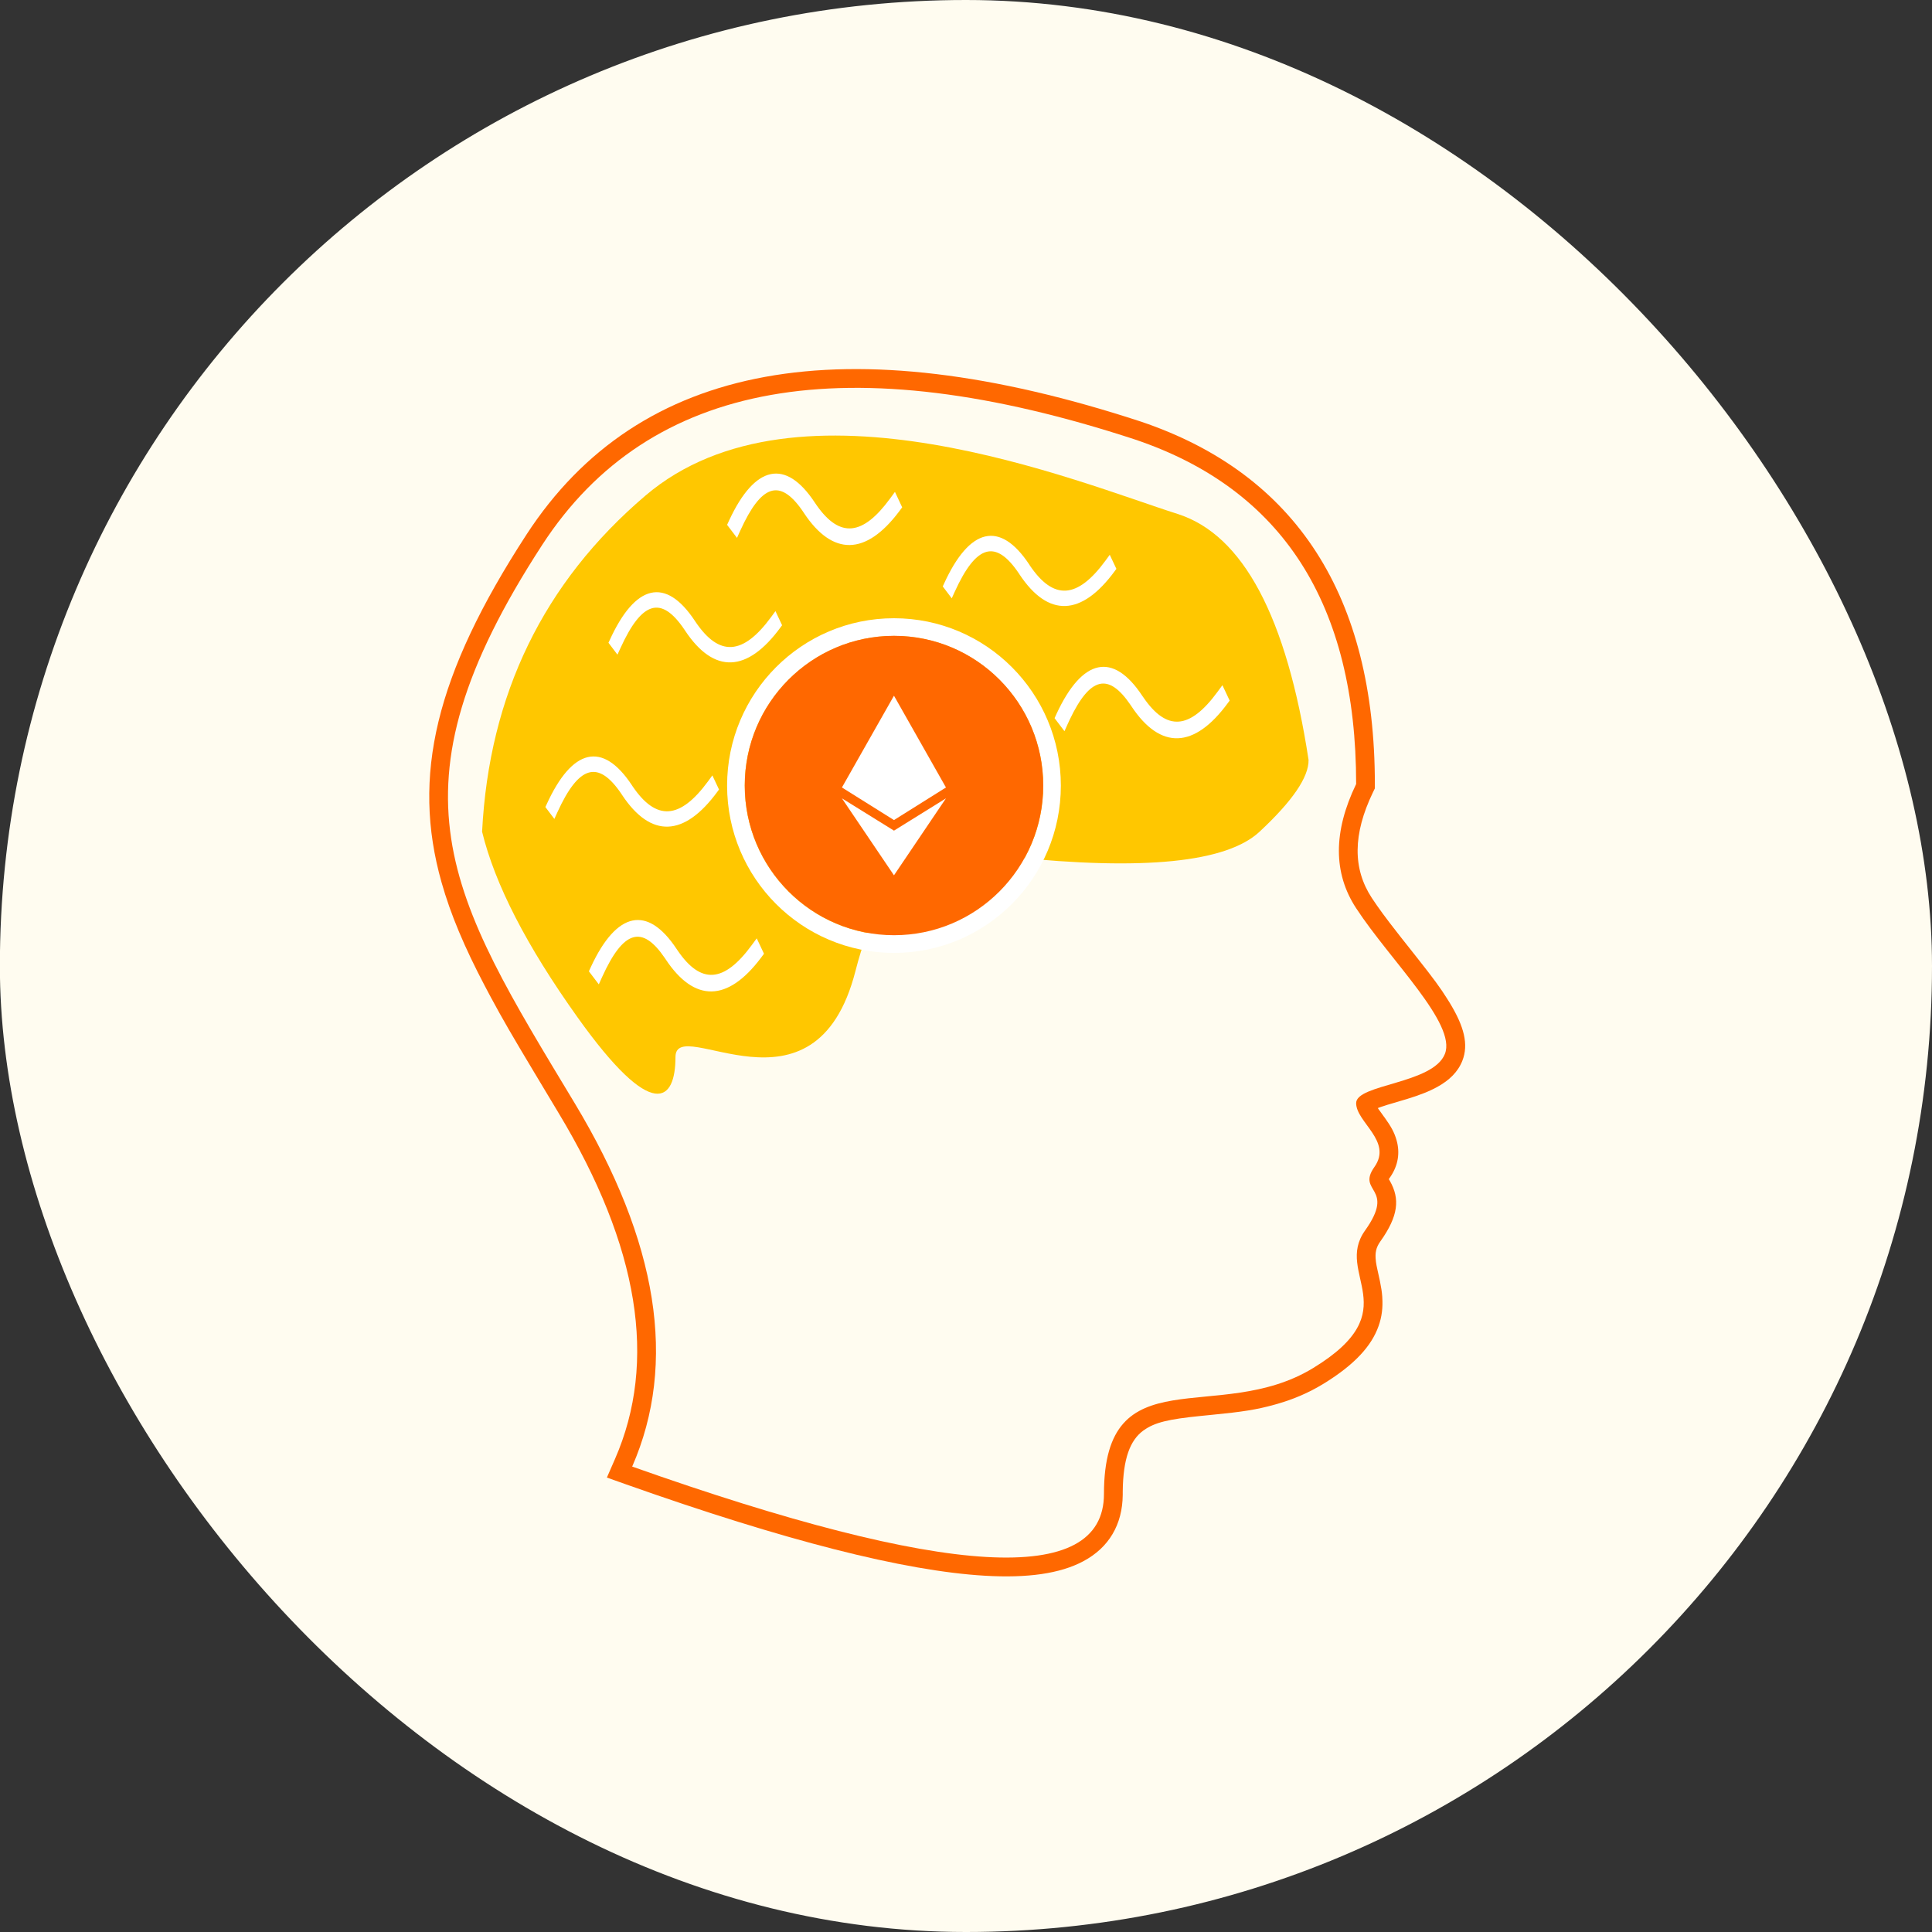 <svg width="32" height="32" viewBox="0 0 32 32" fill="none" xmlns="http://www.w3.org/2000/svg">
<rect x="0" y="0" width="32" height="32" fill="#333333" stroke="none"/>
<rect x="-0.002" width="32.002" height="32" rx="16" fill="#FFFCF0"/>
<g clip-path="url(#clip0_2164_13293)">
<path d="M23.021 19.56C23.189 19.856 23.164 20.139 22.862 20.563C22.791 20.663 22.772 20.752 22.789 20.888L22.79 20.9C22.796 20.941 22.802 20.975 22.816 21.037L22.847 21.178L22.857 21.225C22.877 21.324 22.888 21.393 22.894 21.472L22.895 21.493C22.906 21.657 22.888 21.811 22.833 21.965C22.715 22.299 22.432 22.601 21.95 22.902L21.912 22.925C21.677 23.068 21.427 23.175 21.156 23.253L21.113 23.265C20.812 23.349 20.576 23.385 20.072 23.434L19.891 23.452C19.352 23.506 19.125 23.56 18.944 23.69L18.936 23.695C18.719 23.855 18.601 24.156 18.596 24.709L18.596 24.761C18.591 25.253 18.367 25.633 17.943 25.859C17.558 26.065 17.017 26.14 16.314 26.099C14.975 26.021 12.997 25.516 10.367 24.585L10.052 24.473L10.186 24.166C10.89 22.555 10.588 20.651 9.251 18.433L8.864 17.788C8.478 17.145 8.322 16.875 8.131 16.52L8.065 16.396L8.029 16.328C7.694 15.691 7.463 15.145 7.313 14.613C6.817 12.86 7.207 11.181 8.721 8.853C10.586 5.986 14.008 5.379 18.903 6.985C21.474 7.854 22.772 9.879 22.772 12.986V13.058L22.741 13.122C22.405 13.819 22.405 14.389 22.721 14.872C22.827 15.033 22.954 15.206 23.136 15.438L23.203 15.524L23.468 15.859C23.744 16.208 23.855 16.359 23.974 16.549L24.006 16.6L24.024 16.63C24.245 16.998 24.329 17.296 24.221 17.57C24.148 17.755 24.005 17.893 23.806 18.003C23.668 18.079 23.512 18.139 23.301 18.204L23.253 18.218C23.186 18.238 23.082 18.269 23.025 18.286L22.977 18.3L22.95 18.309C22.898 18.325 22.856 18.34 22.821 18.353L22.835 18.374C22.849 18.393 22.865 18.416 22.885 18.443L22.917 18.488L22.938 18.516C23.041 18.66 23.095 18.757 23.131 18.884C23.191 19.093 23.159 19.303 23.026 19.497L23.018 19.508C23.015 19.512 23.012 19.516 23.01 19.52L23.003 19.53L23.021 19.56ZM22.15 12.833C22.109 10.071 20.969 8.341 18.707 7.577C14.053 6.05 10.926 6.605 9.242 9.194C7.818 11.382 7.469 12.883 7.91 14.443C8.05 14.937 8.271 15.455 8.597 16.071L8.658 16.186C8.868 16.578 9.026 16.851 9.492 17.627L9.783 18.11C11.135 20.353 11.509 22.357 10.879 24.105C13.306 24.949 15.133 25.406 16.35 25.477L16.397 25.479C16.972 25.508 17.392 25.447 17.651 25.309C17.87 25.192 17.971 25.023 17.974 24.758L17.975 24.722C17.979 23.969 18.174 23.475 18.583 23.183C18.76 23.056 18.968 22.973 19.221 22.918L19.245 22.913C19.399 22.88 19.547 22.86 19.799 22.835L20.029 22.812C20.485 22.767 20.695 22.735 20.951 22.663L20.984 22.654C21.204 22.591 21.403 22.506 21.589 22.393L21.622 22.372C21.994 22.14 22.183 21.939 22.248 21.756C22.292 21.633 22.287 21.528 22.233 21.283L22.211 21.183L22.206 21.157C22.19 21.085 22.182 21.041 22.174 20.984L22.172 20.968C22.138 20.69 22.184 20.448 22.347 20.213L22.365 20.187C22.418 20.113 22.454 20.05 22.477 19.999C22.493 19.964 22.5 19.938 22.502 19.921L22.502 19.918C22.503 19.91 22.503 19.907 22.49 19.884L22.463 19.839L22.453 19.821C22.334 19.608 22.338 19.399 22.503 19.159L22.514 19.144L22.518 19.137C22.557 19.076 22.542 19.03 22.418 18.859L22.35 18.766L22.328 18.735C22.306 18.704 22.293 18.684 22.277 18.657L22.258 18.627C22.204 18.535 22.17 18.447 22.156 18.35C22.153 18.324 22.151 18.298 22.151 18.271C22.151 18.073 22.266 17.939 22.438 17.844C22.526 17.795 22.628 17.756 22.776 17.71L22.831 17.694C22.88 17.679 22.982 17.649 23.054 17.628L23.118 17.608L23.148 17.599C23.457 17.501 23.615 17.412 23.643 17.341C23.644 17.339 23.645 17.333 23.645 17.321C23.644 17.299 23.639 17.27 23.628 17.234C23.603 17.153 23.553 17.051 23.478 16.929L23.455 16.892C23.35 16.725 23.249 16.587 22.999 16.268L22.716 15.911L22.661 15.841L22.613 15.78C22.448 15.568 22.326 15.401 22.22 15.242L22.202 15.214C21.772 14.558 21.757 13.789 22.139 12.943L22.151 12.917L22.15 12.833Z" fill="#FF6800"/>
<path fill-rule="evenodd" clip-rule="evenodd" d="M9.518 18.271C7.44 14.824 6.32 13.115 8.982 9.023C10.756 6.295 14.031 5.715 18.804 7.281C21.243 8.105 22.462 10.007 22.462 12.986C22.081 13.776 22.081 14.461 22.462 15.043C23.033 15.915 24.129 16.957 23.932 17.456C23.736 17.955 22.462 17.955 22.462 18.271C22.462 18.588 23.068 18.9 22.765 19.328C22.462 19.756 23.126 19.657 22.609 20.382C22.092 21.107 23.328 21.697 21.75 22.659C20.173 23.621 18.285 22.433 18.285 24.745C18.285 26.287 15.681 26.136 10.471 24.291C11.22 22.576 10.902 20.569 9.518 18.271Z" fill="#FFFCF0"/>
<path fill-rule="evenodd" clip-rule="evenodd" d="M21.674 12.587C21.311 10.214 20.588 8.856 19.503 8.512C17.877 7.996 13.218 6.053 10.689 8.21C9.002 9.648 8.101 11.504 7.985 13.776C8.197 14.646 8.723 15.669 9.563 16.846C10.822 18.612 11.188 18.236 11.188 17.508C11.188 16.78 13.501 18.7 14.17 16.08C14.616 14.334 15.475 13.705 16.747 14.193C18.945 14.423 20.317 14.284 20.862 13.776C21.407 13.268 21.678 12.872 21.674 12.587Z" fill="url(#paint0_linear_2164_13293)"/>
<path d="M14.807 15.783C16.334 15.783 17.571 14.542 17.571 13.012C17.571 11.481 16.334 10.24 14.807 10.24C13.28 10.24 12.043 11.481 12.043 13.012C12.043 14.542 13.28 15.783 14.807 15.783ZM14.807 15.491C13.442 15.491 12.335 14.381 12.335 13.012C12.335 11.643 13.442 10.533 14.807 10.533C16.172 10.533 17.279 11.643 17.279 13.012C17.279 14.381 16.172 15.491 14.807 15.491Z" fill="white"/>
<path d="M14.808 15.49C16.173 15.49 17.279 14.38 17.279 13.011C17.279 11.641 16.173 10.531 14.808 10.531C13.443 10.531 12.336 11.641 12.336 13.011C12.336 14.38 13.443 15.49 14.808 15.49Z" fill="#FF6800"/>
<path d="M15.668 13.043L14.807 13.583L13.945 13.043L14.807 11.523L15.668 13.043ZM14.807 13.758L13.945 13.223L14.807 14.498L15.668 13.223L14.807 13.758Z" fill="white"/>
<path d="M9.754 16.088L9.918 16.304L9.974 16.18C10.326 15.405 10.636 15.317 11.01 15.866L11.027 15.891C11.502 16.608 12.053 16.596 12.602 15.867L12.654 15.797L12.534 15.542L12.453 15.652C11.992 16.281 11.61 16.308 11.225 15.745L11.206 15.717C10.722 14.986 10.214 15.099 9.79 16.009L9.754 16.088ZM9.926 16.102L9.942 16.067L9.913 16.028L9.921 16.102L9.926 16.102ZM9.926 16.102L9.965 16.097L9.942 16.067L9.974 16C10.33 15.278 10.669 15.217 11.053 15.781L11.071 15.807C11.528 16.497 12.053 16.474 12.584 15.748L12.445 15.735L12.466 15.779C11.993 16.403 11.583 16.417 11.182 15.83L11.163 15.802C10.701 15.104 10.231 15.222 9.826 16.113L9.921 16.102L9.922 16.111L9.926 16.102ZM12.486 15.823L12.494 15.74L12.466 15.779L12.486 15.823Z" fill="white"/>
<path d="M9.231 13.456C9.588 12.671 9.91 12.584 10.292 13.149L10.303 13.166C10.78 13.887 11.332 13.865 11.884 13.111L11.909 13.077L11.799 12.843L11.729 12.939C11.261 13.577 10.868 13.601 10.476 13.021L10.465 13.004C9.979 12.27 9.475 12.394 9.051 13.329L9.033 13.367L9.182 13.564L9.231 13.456ZM9.171 13.315L9.179 13.387L9.188 13.368L9.197 13.349L9.171 13.315ZM10.335 13.064L10.347 13.082C10.8 13.766 11.315 13.743 11.842 13.023L11.722 13.011L11.745 13.06C11.264 13.699 10.842 13.712 10.433 13.107L10.421 13.088C9.964 12.399 9.504 12.514 9.103 13.398L9.223 13.384L9.197 13.349C9.57 12.549 9.93 12.465 10.335 13.064ZM11.763 13.099L11.77 13.027L11.757 13.044L11.745 13.06L11.763 13.099Z" fill="white"/>
<path d="M10.276 10.736C10.633 9.95 10.955 9.863 11.336 10.428L11.348 10.446C11.825 11.166 12.377 11.144 12.929 10.39L12.954 10.356L12.844 10.122L12.774 10.218C12.306 10.856 11.913 10.88 11.521 10.301L11.509 10.283C11.024 9.55 10.52 9.673 10.096 10.608L10.078 10.646L10.227 10.843L10.276 10.736ZM10.216 10.594L10.224 10.667L10.233 10.647L10.242 10.628L10.216 10.594ZM11.38 10.343L11.392 10.361C11.844 11.045 12.36 11.022 12.887 10.302L12.767 10.29L12.79 10.34C12.309 10.978 11.887 10.991 11.478 10.386L11.466 10.367C11.009 9.678 10.549 9.793 10.148 10.677L10.268 10.663L10.242 10.628C10.615 9.828 10.975 9.744 11.38 10.343ZM12.808 10.378L12.815 10.306L12.802 10.323L12.79 10.34L12.808 10.378Z" fill="white"/>
<path d="M12.043 8.693L12.207 8.909L12.263 8.785C12.61 8.022 12.916 7.926 13.283 8.448L13.316 8.497C13.791 9.214 14.342 9.202 14.891 8.473L14.943 8.403L14.823 8.147L14.742 8.258C14.289 8.877 13.911 8.912 13.532 8.377L13.495 8.323C13.011 7.591 12.503 7.705 12.079 8.615L12.043 8.693ZM12.215 8.707L12.231 8.673L12.202 8.634L12.21 8.708L12.215 8.707ZM12.254 8.703L12.231 8.673L12.264 8.604C12.619 7.884 12.958 7.822 13.342 8.387L13.36 8.413C13.817 9.103 14.342 9.079 14.873 8.354L14.734 8.34L14.755 8.384C14.282 9.009 13.872 9.023 13.471 8.436L13.452 8.407C12.99 7.71 12.52 7.828 12.115 8.718L12.21 8.708L12.211 8.716L12.215 8.707L12.254 8.703ZM14.775 8.428L14.783 8.346L14.755 8.384L14.775 8.428Z" fill="white"/>
<path d="M15.813 9.802C16.17 9.017 16.492 8.929 16.874 9.495L16.885 9.512C17.362 10.233 17.914 10.21 18.466 9.456L18.491 9.422L18.381 9.189L18.311 9.285C17.843 9.923 17.45 9.946 17.058 9.367L17.047 9.349C16.561 8.616 16.057 8.739 15.633 9.674L15.615 9.713L15.764 9.91L15.813 9.802ZM15.753 9.661L15.761 9.733L15.77 9.714L15.779 9.695L15.753 9.661ZM16.917 9.409L16.929 9.428C17.381 10.111 17.897 10.089 18.424 9.369L18.304 9.357L18.327 9.406C17.846 10.045 17.424 10.057 17.015 9.452L17.003 9.434C16.547 8.744 16.086 8.859 15.685 9.743L15.805 9.73L15.779 9.695C16.152 8.895 16.512 8.81 16.917 9.409ZM18.345 9.445L18.352 9.373L18.339 9.39L18.327 9.406L18.345 9.445Z" fill="white"/>
<path d="M17.631 12.111L17.687 11.986L17.718 11.919C18.057 11.207 18.36 11.14 18.723 11.673L18.74 11.698C19.221 12.425 19.782 12.402 20.338 11.643L20.367 11.604L20.247 11.349L20.166 11.459C19.705 12.088 19.323 12.114 18.938 11.551L18.919 11.524C18.435 10.792 17.927 10.906 17.503 11.816L17.467 11.895L17.631 12.111ZM17.639 11.908L17.655 11.874L17.625 11.835L17.634 11.909L17.639 11.908ZM17.678 11.904L17.655 11.874L17.687 11.806C18.043 11.085 18.382 11.023 18.766 11.588L18.784 11.614C19.241 12.304 19.765 12.281 20.297 11.555L20.158 11.541L20.178 11.585L20.134 11.643C19.68 12.21 19.283 12.205 18.895 11.637L18.875 11.608C18.414 10.911 17.944 11.029 17.539 11.919L17.634 11.909L17.635 11.918L17.639 11.908L17.678 11.904ZM20.199 11.629L20.207 11.547L20.178 11.585L20.199 11.629Z" fill="white"/>
</g>
<defs>
<linearGradient id="paint0_linear_2164_13293" x1="-1118.4" y1="552.251" x2="-335.582" y2="301.785" gradientUnits="userSpaceOnUse">
<stop stop-color="#FF9900"/>
<stop offset="1" stop-color="#FFC700"/>
</linearGradient>
<clipPath id="clip0_2164_13293">
<rect width="17.193" height="20" fill="white" transform="translate(7.109 6.111)"/>
</clipPath>
</defs>
</svg>
